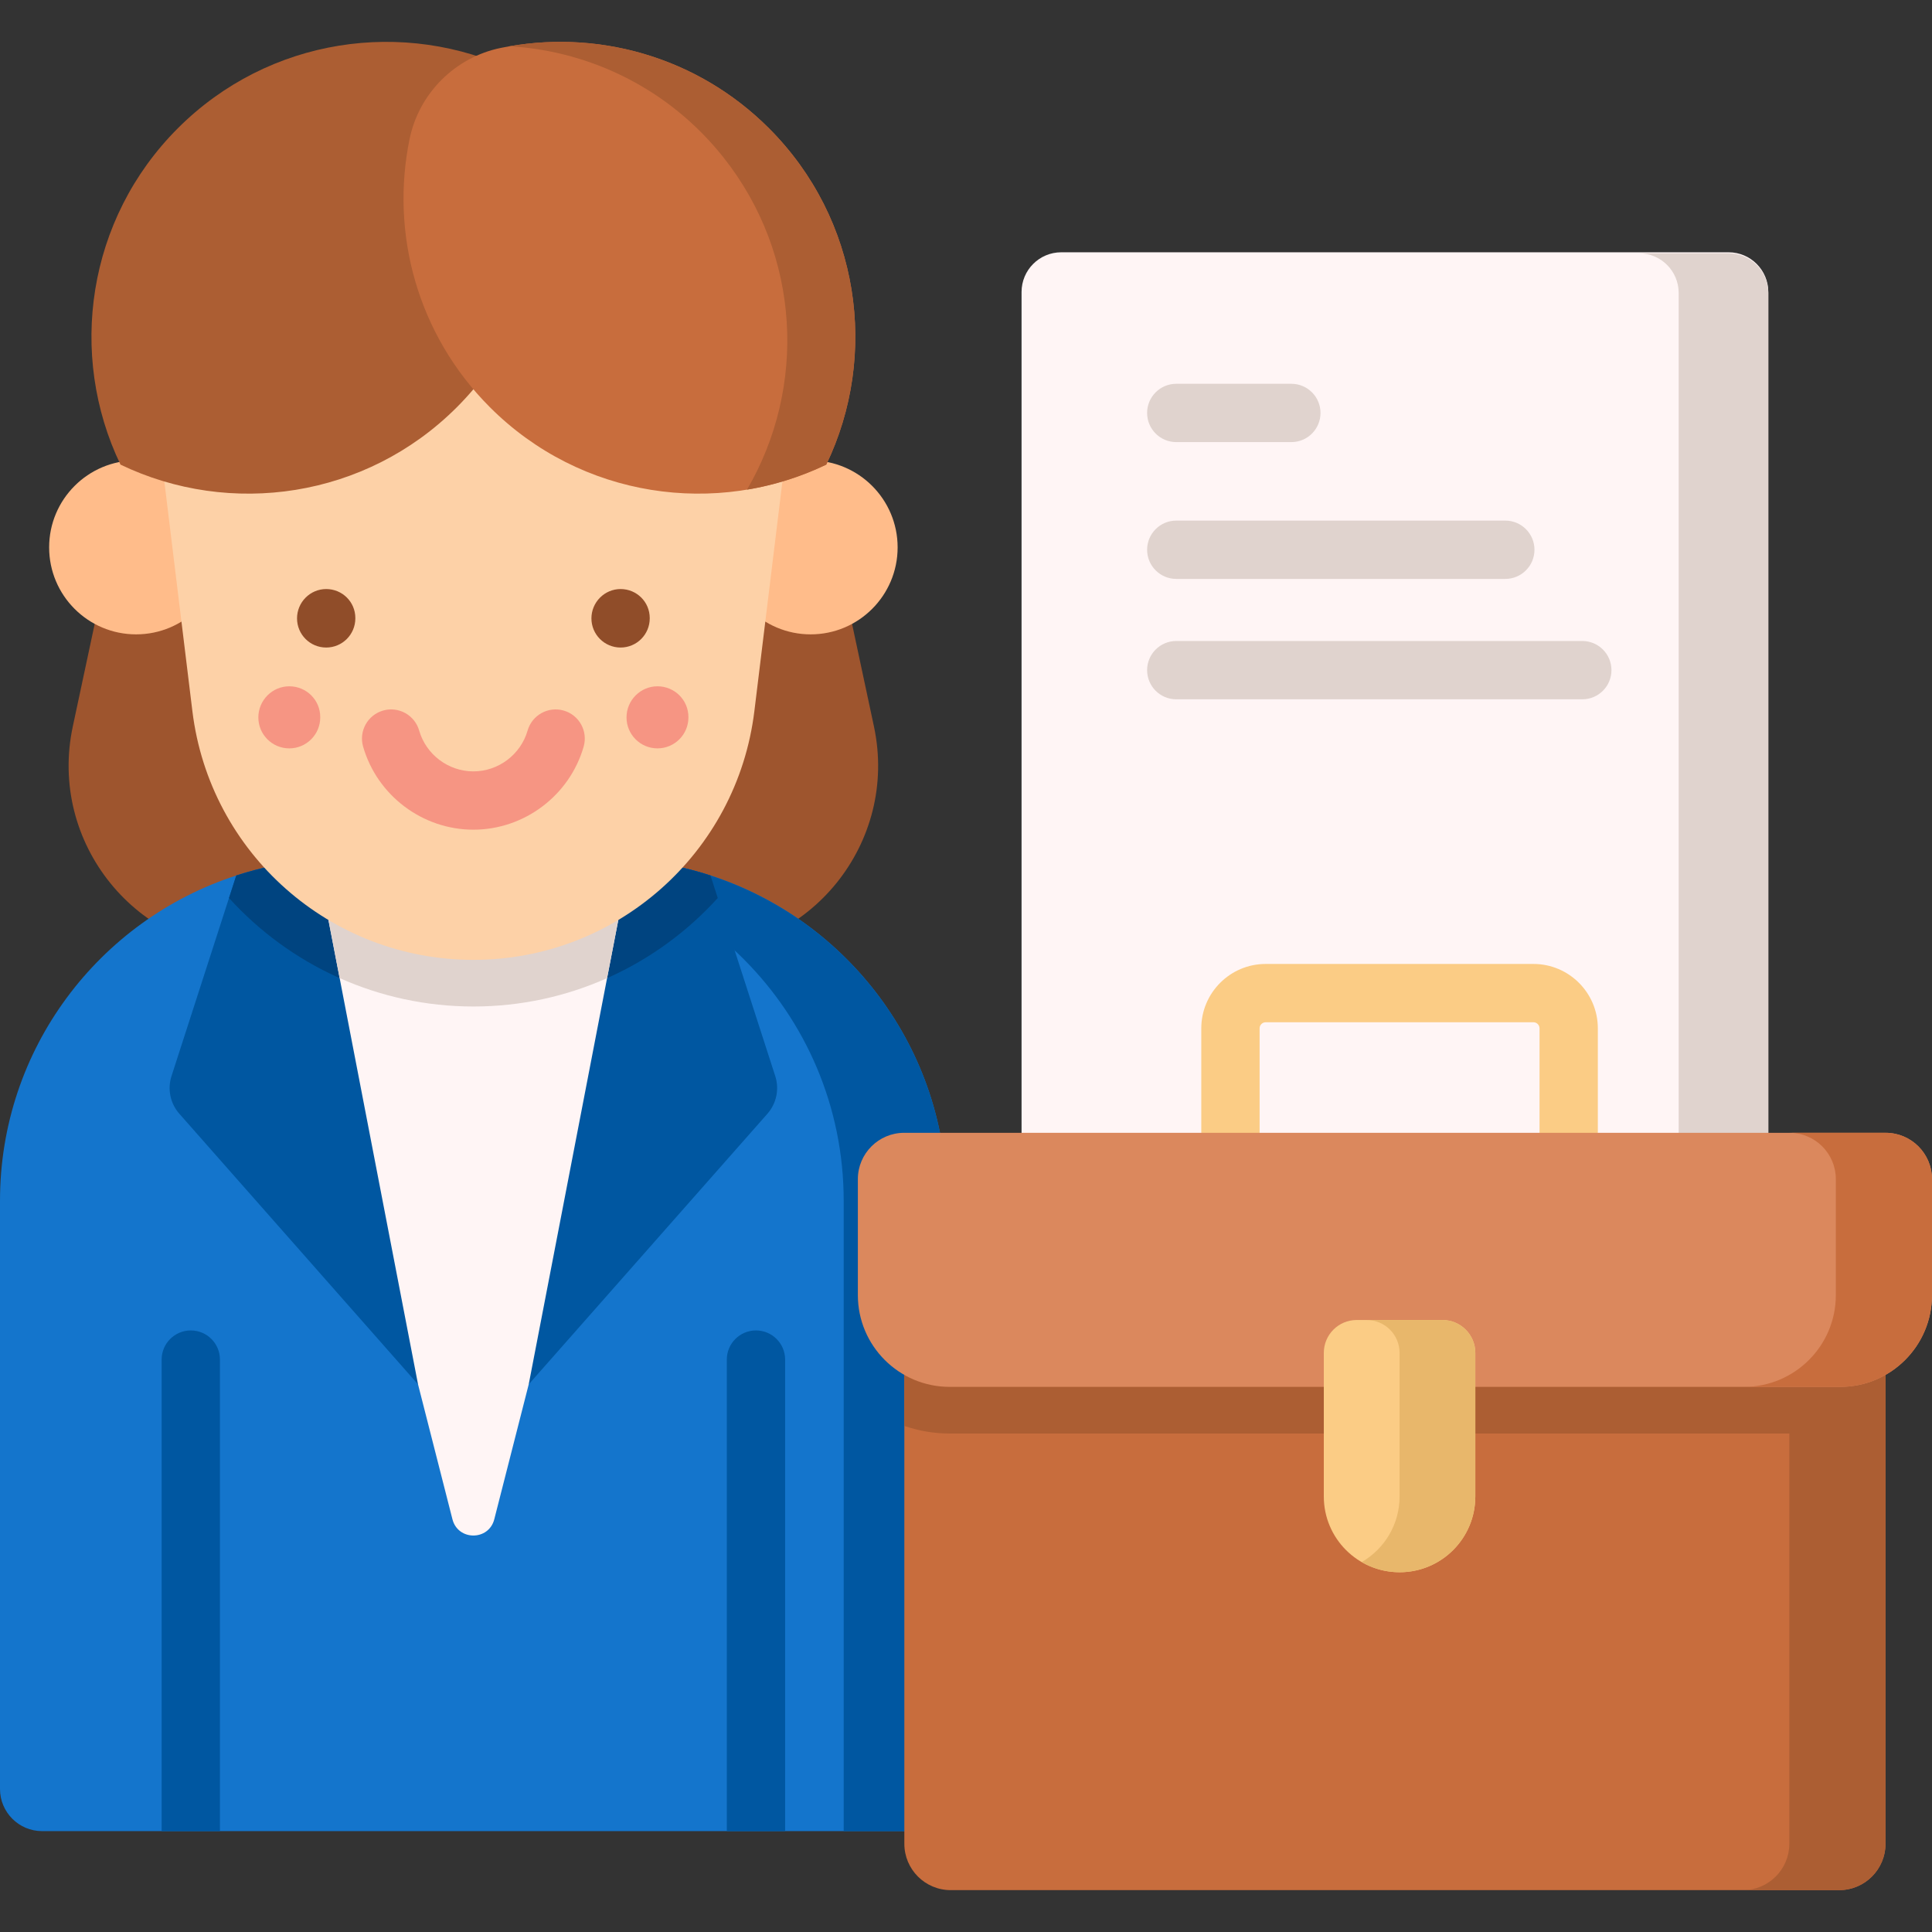 <?xml version="1.0" encoding="iso-8859-1"?>
<!-- Generator: Adobe Illustrator 23.0.3, SVG Export Plug-In . SVG Version: 6.00 Build 0)  -->
<svg version="1.1" id="Capa_1" xmlns="http://www.w3.org/2000/svg" xmlns:xlink="http://www.w3.org/1999/xlink" x="0px" y="0px"
	 viewBox="0 0 512 512" style="enable-background:new 0 0 512 512;" xml:space="preserve">
<rect x="0" y="0" width="512" height="512" fill="#333333" stroke="none"/>
<g>
	<g>
		<g>
			<path style="fill:#FFF5F5;" d="M468.617,77.374v225.452c0,5.625-4.416,10.221-9.979,10.504c-0.179,0.011-0.357,0.011-0.536,0.011
				H281.24c-5.804,0-10.515-4.711-10.515-10.515V77.374c0-5.804,4.711-10.515,10.515-10.515h176.862
				C463.906,66.859,468.617,71.57,468.617,77.374z"/>
			<path style="fill:#E0D3CE;" d="M468.617,77.642v225.452c0,5.625-4.416,10.221-9.979,10.504h-24.284
				c5.804,0,10.515-4.7,10.515-10.515V77.642c0-5.815-4.711-10.515-10.515-10.515h23.748
				C463.906,67.127,468.617,71.838,468.617,77.642z"/>
		</g>
		<g>
			<path style="fill:#E0D3CE;" d="M342.222,117.161h-30.499c-4.268,0-7.726-3.459-7.726-7.726c0-4.268,3.459-7.726,7.726-7.726
				h30.499c4.268,0,7.726,3.459,7.726,7.726C349.949,113.702,346.49,117.161,342.222,117.161z"/>
			<path style="fill:#E0D3CE;" d="M398.923,153.417h-87.199c-4.268,0-7.726-3.459-7.726-7.726s3.459-7.726,7.726-7.726h87.199
				c4.268,0,7.726,3.459,7.726,7.726S403.19,153.417,398.923,153.417z"/>
			<path style="fill:#E0D3CE;" d="M419.326,185.323H311.723c-4.268,0-7.726-3.459-7.726-7.726c0-4.268,3.459-7.726,7.726-7.726
				h107.603c4.268,0,7.726,3.459,7.726,7.726C427.052,181.864,423.594,185.323,419.326,185.323z"/>
		</g>
	</g>
	<g>
		<path style="fill:#9E552E;" d="M212.176,101.5H38.724l-19.43,91.02c-6.581,30.829,16.925,59.882,48.448,59.882h115.416
			c31.523,0,55.029-29.053,48.448-59.882L212.176,101.5z"/>
	</g>
	<circle style="fill:#FFBC8A;" cx="214.832" cy="145.064" r="23.049"/>
	<circle style="fill:#FFBC8A;" cx="36.071" cy="145.064" r="23.049"/>
	<path style="fill:#1475CC;" d="M250.901,318.213V474.11c0,6.15-4.996,11.157-11.157,11.157H11.157C4.996,485.267,0,480.26,0,474.11
		V318.213c0-40.27,26.27-74.41,62.614-86.195c6.799-2.215,13.949-3.647,21.345-4.172c2.194-0.165,4.42-0.247,6.655-0.247h69.671
		c2.235,0,4.461,0.082,6.655,0.247c7.397,0.525,14.546,1.957,21.345,4.172C224.631,243.803,250.901,277.943,250.901,318.213z"/>
	<path style="fill:#0057A1;" d="M250.899,318.215v155.89c0,6.158-4.998,11.157-11.157,11.157h-16.155V318.215
		c0-50.048-40.565-90.613-90.613-90.613h27.311C210.334,227.602,250.899,268.167,250.899,318.215z"/>
	<path style="fill:#0057A1;" d="M205.45,285.177c1.117,3.46,0.327,7.253-2.078,9.98l-63.257,71.711l-14.67,17.431l-14.659-17.421
		l-63.258-71.722c-2.405-2.727-3.195-6.519-2.077-9.979l15.237-47.195l1.927-5.965c6.799-2.215,13.949-3.647,21.345-4.172
		c2.194-0.165,4.42-0.247,6.655-0.247h69.671c2.235,0,4.461,0.082,6.655,0.247c7.397,0.525,14.546,1.957,21.345,4.172l1.926,5.965
		L205.45,285.177z"/>
	<path style="fill:#004480;" d="M190.213,237.982c-16.081,17.74-39.281,28.752-64.757,28.752s-48.676-11.013-64.768-28.752
		l1.927-5.965c6.799-2.215,13.949-3.647,21.345-4.172c2.194-0.165,4.42-0.247,6.655-0.247h69.671c2.235,0,4.461,0.082,6.655,0.247
		c7.397,0.525,14.546,1.957,21.345,4.172L190.213,237.982z"/>
	<path style="fill:#FFF5F5;" d="M166.941,227.845l-6.058,31.369l-20.768,107.654l-9.127,35.758c-1.463,5.738-9.612,5.738-11.085,0
		l-9.117-35.747L90.007,259.204l-6.047-31.359c2.194-0.165,4.42-0.247,6.655-0.247h69.671
		C162.521,227.598,164.746,227.68,166.941,227.845z"/>
	<path style="fill:#E0D3CE;" d="M166.941,227.845l-6.058,31.369c-10.868,4.852-22.88,7.52-35.428,7.52
		c-12.558,0-24.58-2.678-35.449-7.531l-6.047-31.359c2.194-0.165,4.42-0.247,6.655-0.247h69.671
		C162.521,227.598,164.746,227.68,166.941,227.845z"/>
	<path style="fill:#FDD1A7;" d="M40.365,101.5l10.62,86.954c4.597,37.635,36.551,65.924,74.466,65.924
		c37.914,0,69.869-28.289,74.466-65.924l10.621-86.954H40.365z"/>
	<line style="fill:#F69583;" x1="177.584" y1="183.4" x2="177.584" y2="183.497"/>
	<path style="fill:#AC5E33;" d="M47.128,33.993C23.017,58.104,17.955,94.04,31.929,123.127
		c29.079,13.981,65.023,8.912,89.134-15.199c24.118-24.118,29.187-60.062,15.206-89.141C107.183,4.813,71.247,9.874,47.128,33.993z"
		/>
	<path style="fill:#C86D3D;" d="M203.774,33.993c24.111,24.111,29.173,60.047,15.199,89.134
		c-29.079,13.981-65.023,8.912-89.134-15.199c-19.315-19.315-26.413-46.215-21.293-71.099c2.488-12.089,12.037-21.637,24.127-24.124
		C157.561,7.584,184.458,14.676,203.774,33.993z"/>
	<path style="fill:#AC5E33;" d="M218.969,123.13c-6.716,3.224-13.79,5.444-21.008,6.638c15.809-27.055,14.37-62.131-6.292-88.125
		c-14.403-18.107-35.199-28.126-56.619-29.386c24.21-4.217,50.026,3.035,68.724,21.733C227.883,58.11,232.949,94.045,218.969,123.13
		z"/>
	<path style="fill:#F69583;" d="M76.666,198.327c-4.53,0-8.202-3.672-8.202-8.202c0-4.53,3.672-8.25,8.202-8.25
		c4.53,0,8.202,3.624,8.202,8.154v0.097C84.868,194.654,81.195,198.327,76.666,198.327z"/>
	<path style="fill:#F69583;" d="M174.237,198.327c-4.53,0-8.202-3.672-8.202-8.202c0-4.53,3.672-8.25,8.202-8.25
		s8.202,3.624,8.202,8.154v0.097C182.439,194.654,178.767,198.327,174.237,198.327z"/>
	<path style="fill:#904D29;" d="M86.443,171.604c-4.268,0-7.726-3.459-7.726-7.726c0-4.268,3.459-7.775,7.726-7.775
		c4.268,0,7.726,3.41,7.726,7.678v0.097C94.169,168.145,90.71,171.604,86.443,171.604z"/>
	<path style="fill:#904D29;" d="M164.461,171.604c-4.268,0-7.726-3.459-7.726-7.726c0-4.268,3.459-7.775,7.726-7.775
		c4.268,0,7.726,3.41,7.726,7.678v0.097C172.187,168.145,168.728,171.604,164.461,171.604z"/>
	<path style="fill:#F69583;" d="M125.452,219.875c-13.48,0-25.497-9.051-29.223-22.011c-1.179-4.101,1.189-8.381,5.291-9.56
		c4.095-1.18,8.381,1.189,9.56,5.291c1.833,6.375,7.743,10.828,14.372,10.828c6.628,0,12.538-4.453,14.372-10.829
		c1.181-4.102,5.464-6.466,9.561-5.29c4.101,1.18,6.469,5.461,5.29,9.561C150.947,210.824,138.93,219.875,125.452,219.875z"/>
	<path style="fill:#0057A1;" d="M208.066,360.306v124.961h-15.453V360.306c0-4.265,3.451-7.726,7.726-7.726
		C204.604,352.579,208.066,356.041,208.066,360.306z"/>
	<path style="fill:#0057A1;" d="M58.288,360.306v124.961H42.835V360.306c0-4.265,3.461-7.726,7.726-7.726
		C54.837,352.579,58.288,356.041,58.288,360.306z"/>
	<path style="fill:#C86D3D;" d="M499.679,360.059v128.556c0,6.789-5.501,12.29-12.29,12.29H251.951
		c-6.789,0-12.29-5.501-12.29-12.29V360.059H499.679z"/>
	<path style="fill:#AC5E33;" d="M499.68,360.06v128.555c0,6.785-5.507,12.291-12.291,12.291h-25.492
		c6.785,0,12.291-5.507,12.291-12.291V360.06H499.68z"/>
	<path style="fill:#AC5E33;" d="M499.679,360.059v17.822c-3.76,1.308-7.809,2.019-12.012,2.019H251.673
		c-4.203,0-8.252-0.711-12.012-2.019v-17.822H499.679z"/>
	<path style="fill:#FBCC85;" d="M415.718,313.515c-4.268,0-7.726-3.459-7.726-7.726v-33.264c0-0.891-0.725-1.616-1.617-1.616
		h-70.952c-0.891,0-1.616,0.724-1.616,1.616v33.264c0,4.268-3.459,7.726-7.726,7.726s-7.726-3.459-7.726-7.726v-33.264
		c0-9.411,7.657-17.068,17.068-17.068h70.952c9.412,0,17.069,7.657,17.069,17.068v33.264
		C423.445,310.056,419.986,313.515,415.718,313.515z"/>
	<path style="fill:#DB885D;" d="M487.669,367.535H251.672c-13.438,0-24.331-10.893-24.331-24.331v-30.709
		c0-6.788,5.503-12.291,12.291-12.291h260.076c6.788,0,12.291,5.503,12.291,12.291v30.709
		C512,356.642,501.107,367.535,487.669,367.535z"/>
	<path style="fill:#C86D3D;" d="M511.996,312.493v30.716c0,13.435-10.89,24.325-24.325,24.325h-25.492
		c13.434,0,24.337-10.89,24.337-24.325v-30.716c0-6.785-5.507-12.291-12.291-12.291h25.48
		C506.501,300.202,511.996,305.708,511.996,312.493z"/>
	<path style="fill:#FBCC85;" d="M370.9,416.661L370.9,416.661c-11.088,0-20.076-8.988-20.076-20.076v-38.063
		c0-4.81,3.899-8.709,8.709-8.709h22.735c4.81,0,8.709,3.899,8.709,8.709v38.063C390.976,407.672,381.987,416.661,370.9,416.661z"/>
	<path style="fill:#E8B76B;" d="M390.976,358.524v38.061c0,11.085-8.989,20.073-20.073,20.073c-3.66,0-7.091-0.98-10.042-2.69
		c6.006-3.473,10.042-9.958,10.042-17.383v-38.061c0-4.807-3.9-8.707-8.707-8.707h20.073
		C387.076,349.817,390.976,353.717,390.976,358.524z"/>
</g>
<g>
</g>
<g>
</g>
<g>
</g>
<g>
</g>
<g>
</g>
<g>
</g>
<g>
</g>
<g>
</g>
<g>
</g>
<g>
</g>
<g>
</g>
<g>
</g>
<g>
</g>
<g>
</g>
<g>
</g>
</svg>

